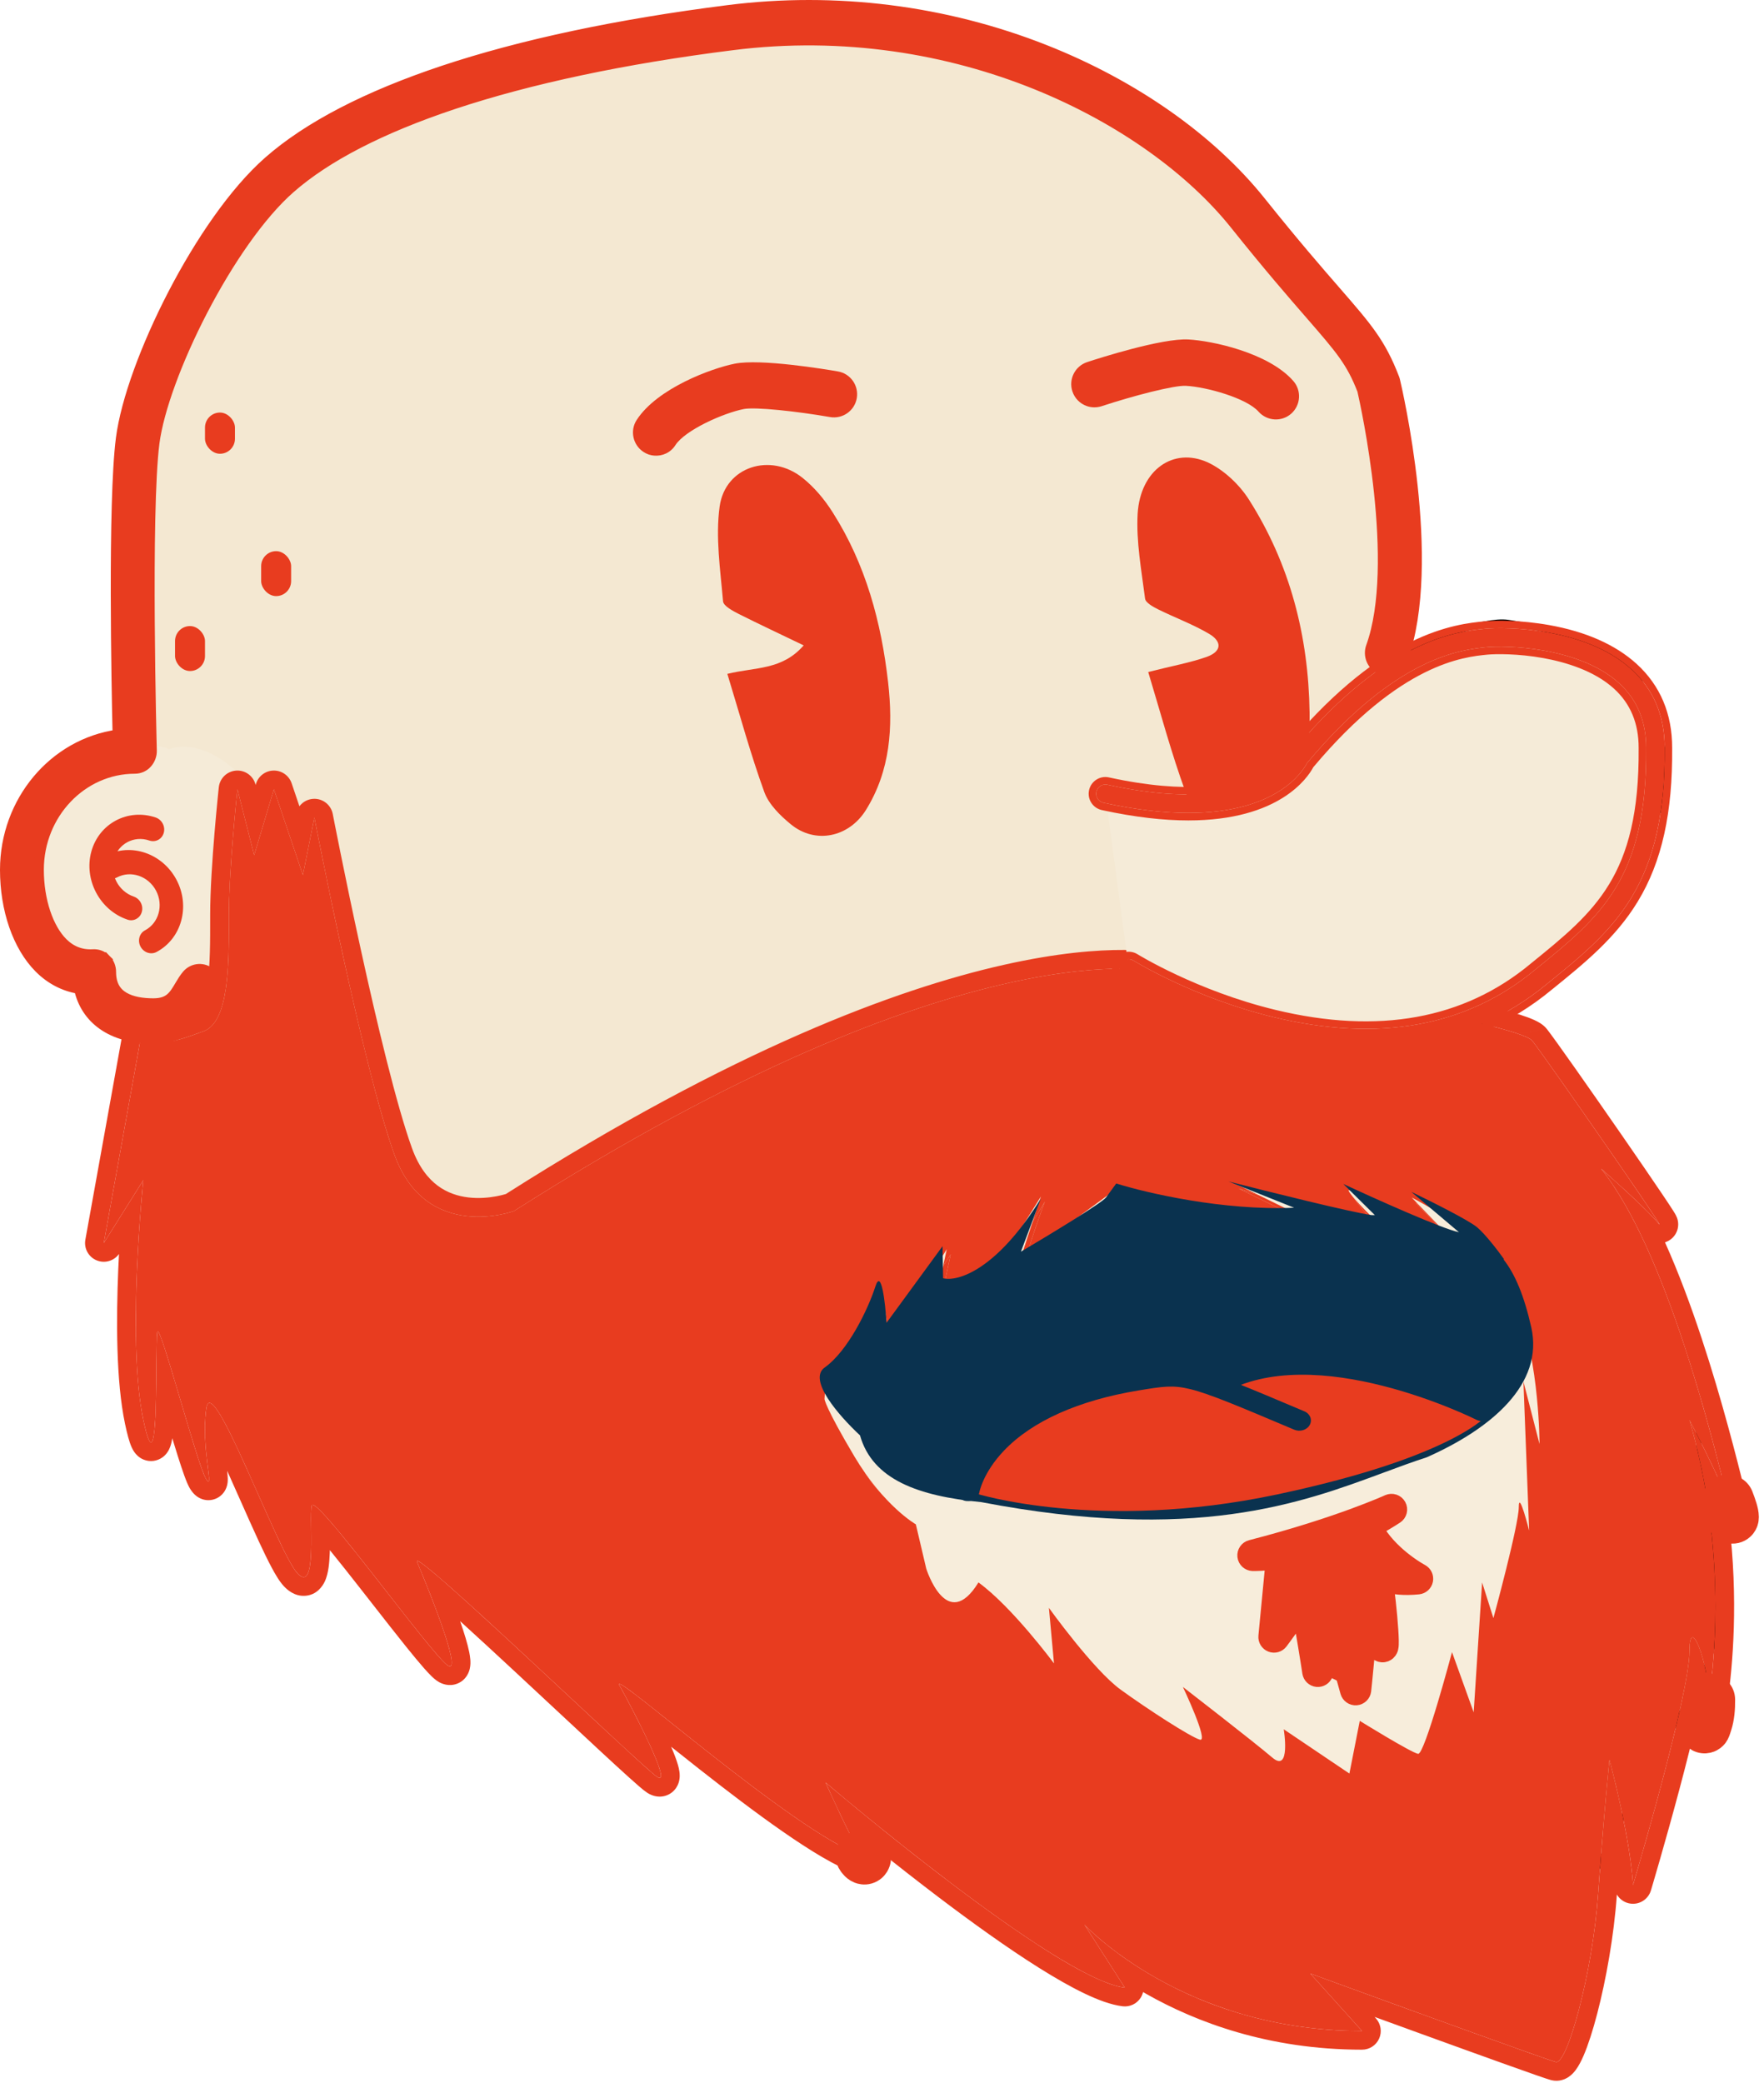 <svg width="338" height="399" viewBox="0 0 338 399" fill="none" xmlns="http://www.w3.org/2000/svg">
<path d="M33.695 216.916C31.611 225.253 54.535 258.887 66.258 274.662C78.125 285.227 104.292 308.18 114.017 315.474C126.174 324.592 141.804 332.841 166.552 341.09C191.3 349.34 207.365 361.497 221.258 364.97C235.152 368.443 269.452 378.429 277.267 378.429C285.082 378.429 295.068 385.376 301.146 369.312C307.225 353.247 317.645 335.88 325.46 322.421C333.275 308.961 325.46 286.819 325.46 274.662C325.46 262.505 301.146 216.916 301.146 213.009C301.146 209.101 279.872 196.51 282.911 192.603C285.95 188.695 293.765 187.827 301.146 180.446C308.527 173.065 313.303 162.21 317.645 155.698C321.987 149.185 316.343 133.989 313.303 128.779C310.264 123.569 295.068 120.095 288.99 119.227C284.127 118.532 273.938 122.7 269.452 124.871V108.807C268.149 98.531 264.936 75.81 262.505 67.126C259.466 56.272 244.27 45.417 229.508 31.958C214.746 18.499 191.734 11.118 174.367 7.21C157 3.302 149.185 4.171 130.082 7.21C110.978 10.249 76.678 19.801 58.008 31.958C39.339 44.115 33.695 68.429 26.748 77.981C19.801 87.532 26.748 130.081 26.748 138.331C26.748 146.58 18.933 145.712 10.684 152.659C2.434 159.605 4.171 172.631 5.908 180.446C7.644 188.261 24.143 192.603 26.748 196.51C29.353 200.418 36.3 206.496 33.695 216.916Z" fill="#F4E8D2" stroke="black"/>
<path d="M32.361 143.513C32.361 143.513 30.64 142.129 24.535 143.513C18.449 144.897 11.671 149.919 9.328 155.011C6.986 160.104 4.91 163.05 6.046 171.833C7.164 180.617 10.89 185.638 13.569 186.792C16.249 187.927 19.993 188.424 19.993 188.424C19.993 188.424 19.975 192.576 21.75 194.404C23.524 196.232 29.326 199.94 33.248 198.183C37.169 196.427 44.267 188.531 48.171 180.333C52.075 172.135 52.057 158.649 50.265 154.373C48.153 149.298 39.725 140.94 32.361 143.513Z" fill="#F5EBD8"/>
<path d="M26.101 176.021C25.599 176.286 24.992 176.351 24.396 176.134C19.11 174.333 16.021 168.481 17.506 163.084C18.999 157.703 24.523 154.787 29.824 156.581C31.023 156.989 31.716 158.303 31.377 159.523C31.038 160.744 29.799 161.398 28.6 160.99C25.688 159.997 22.66 161.596 21.837 164.56C21.014 167.524 22.708 170.733 25.619 171.726C26.819 172.134 27.512 173.448 27.173 174.668C27 175.291 26.603 175.756 26.101 176.021Z" fill="#E83C1F"/>
<path d="M29.983 182.347C28.9 182.919 27.53 182.452 26.924 181.305C26.319 180.157 26.706 178.763 27.789 178.191C30.425 176.799 31.372 173.387 29.898 170.594C28.423 167.8 25.071 166.658 22.435 168.05C21.352 168.621 19.982 168.154 19.376 167.007C18.771 165.86 19.158 164.465 20.241 163.893C25.042 161.358 31.135 163.435 33.821 168.522C36.507 173.61 34.785 179.812 29.983 182.347Z" fill="#E83C1F"/>
<path d="M153.992 123.616C149.838 128.389 144.775 127.75 139.367 129.071C141.746 136.827 143.78 144.37 146.463 151.743C147.328 154.086 149.492 156.217 151.525 157.879C156.242 161.757 162.646 160.351 165.891 155.194C170.651 147.566 171.127 139.171 170.175 130.733C168.877 119.227 165.891 108.104 159.574 98.175C158.016 95.703 156.069 93.359 153.775 91.527C147.631 86.626 138.977 89.353 137.895 96.982C137.073 102.905 138.025 109.127 138.544 115.178C138.631 116.073 140.405 117.011 141.573 117.608C145.554 119.61 149.578 121.486 153.992 123.616Z" fill="#E83C1F"/>
<path d="M220.009 128.716C222.377 136.529 224.445 144.3 227.201 151.809C228.105 154.283 230.474 156.54 232.67 158.19C237.407 161.749 243.178 160.1 246.322 155.108C249.94 149.378 251.016 143.041 250.93 136.443C250.715 121.814 247.183 108.054 239.302 95.683C237.45 92.775 234.479 89.996 231.421 88.564C224.789 85.569 218.501 90.04 217.985 98.374C217.683 103.757 218.717 109.226 219.406 114.652C219.492 115.433 220.913 116.215 221.861 116.692C225.091 118.298 228.536 119.557 231.637 121.38C234.221 122.899 234.091 124.766 231.249 125.808C228.062 126.936 224.617 127.544 220.009 128.716Z" fill="#E83C1F"/>
<path d="M125.347 87.269C124.639 87.217 123.939 86.987 123.303 86.566C121.254 85.222 120.659 82.475 122.002 80.427C125.957 74.348 136.339 70.553 140.752 69.666C145.704 68.663 158.111 70.723 160.56 71.144C162.973 71.564 164.585 73.862 164.166 76.276C163.746 78.689 161.447 80.301 159.034 79.882C152.798 78.797 144.704 77.906 142.498 78.349C138.515 79.151 131.287 82.388 129.425 85.246C128.519 86.695 126.922 87.399 125.347 87.269Z" fill="#E83C1F"/>
<path d="M208.236 77.774C206.978 77.34 205.926 76.329 205.478 74.957C204.72 72.629 205.979 70.132 208.308 69.356C210.655 68.582 222.637 64.759 227.687 65.022C232.188 65.259 243.022 67.526 247.803 72.964C249.419 74.801 249.247 77.6 247.409 79.234C245.572 80.85 242.773 80.678 241.139 78.84C238.883 76.279 231.26 74.114 227.22 73.9C224.97 73.773 217.089 75.824 211.077 77.805C210.103 78.113 209.127 78.084 208.236 77.774Z" fill="#E83C1F"/>
<path d="M324.323 329.869C324.323 329.869 324.324 329.867 324.326 329.862C324.324 329.867 324.323 329.87 324.323 329.869ZM329.107 331.337C329.166 331.163 329.242 330.929 329.331 330.651L329.332 330.65C329.841 329.076 329.986 327.262 329.967 325.525C329.953 324.218 328.934 323.142 327.629 323.058C326.325 322.973 325.175 323.907 324.992 325.201C324.712 327.179 324.452 328.628 324.295 329.503C324.267 329.658 324.243 329.794 324.222 329.913C324.191 330.088 324.155 330.298 324.135 330.461C324.13 330.506 324.122 330.582 324.117 330.671C324.117 330.672 324.117 330.673 324.117 330.675C324.114 330.72 324.098 330.979 324.155 331.287C324.156 331.29 324.156 331.293 324.157 331.296C324.176 331.402 324.283 332.001 324.784 332.541C325.109 332.891 325.624 333.238 326.314 333.322C326.966 333.402 327.485 333.211 327.787 333.051C328.296 332.782 328.572 332.407 328.631 332.327C328.633 332.325 328.634 332.323 328.635 332.321C328.734 332.187 328.8 332.071 328.83 332.014C328.966 331.764 329.07 331.449 329.101 331.355C329.103 331.348 329.105 331.342 329.107 331.337Z" fill="#E83C1F" stroke="#E83C1F" stroke-width="5" stroke-linejoin="round"/>
<path d="M168.245 355.665C168.245 354.537 167.49 353.549 166.403 353.253C166.287 353.221 166.143 353.174 165.915 353.098C164.882 352.754 163.745 353.117 163.104 353.997C162.462 354.877 162.464 356.07 163.108 356.948C163.235 357.121 163.393 357.324 163.572 357.512L163.573 357.513C163.688 357.635 164.069 358.037 164.661 358.271C165.001 358.406 165.609 358.562 166.327 358.361C167.093 358.146 167.579 357.64 167.841 357.207C168.246 356.539 168.245 355.855 168.245 355.675C168.245 355.671 168.245 355.668 168.245 355.665ZM165.124 355.469L165.059 355.665H164.858H163.245C163.245 355.635 163.246 355.534 163.271 355.39C163.292 355.267 163.355 354.961 163.565 354.615C163.8 354.228 164.251 353.75 164.976 353.547C165.276 353.463 165.553 353.445 165.793 353.462C165.998 353.476 166.176 353.515 166.319 353.559C166.388 353.579 166.449 353.601 166.501 353.622C166.787 353.735 166.973 353.875 167.047 353.934C167.078 353.959 167.105 353.981 167.126 354.001L165.967 354.851L165.124 355.469Z" fill="#E83C1F" stroke="#E83C1F" stroke-width="5" stroke-linejoin="round"/>
<path d="M333.436 286.57C332.958 285.337 331.603 284.69 330.344 285.092C329.085 285.494 328.356 286.807 328.681 288.088L328.695 288.14C328.985 289.286 329.217 290.201 329.377 290.767L329.378 290.77C329.439 290.985 329.547 291.37 329.685 291.667C329.686 291.669 329.687 291.671 329.688 291.673C329.718 291.738 329.848 292.019 330.095 292.302C330.202 292.425 330.571 292.835 331.219 293.044C332.114 293.333 333.051 293.091 333.691 292.5C334.157 292.07 334.326 291.586 334.375 291.439C334.442 291.234 334.47 291.063 334.482 290.974C334.508 290.79 334.51 290.635 334.51 290.561C334.51 289.889 334.32 289.166 334.158 288.626C333.974 288.011 333.722 287.308 333.436 286.57Z" fill="#E83C1F" stroke="#E83C1F" stroke-width="5" stroke-linejoin="round"/>
<path d="M317.761 234.311C320.458 237.558 296.308 202.761 293.593 199.337C290.896 195.912 233.369 186.17 222.545 186.17C222.545 186.17 185.406 176.606 98.476 231.968C98.476 231.968 81.708 238.108 75.568 221.144C69.429 204.181 60.237 156.59 60.237 156.59L58.037 167.592L52.483 151.178L48.703 163.795L45.492 151.178C45.492 151.178 43.859 166.332 43.859 175.169C43.859 184.005 44.036 195.717 38.997 197.527C33.94 199.337 29.078 201.479 27.463 196.067L19.886 238.09L27.463 226.042C27.463 226.042 24.216 256.598 27.463 271.964C30.71 287.331 29.628 256.669 30.16 255.054C30.693 253.439 37.915 281.014 39.529 283.356C41.144 285.698 38.447 277.288 39.529 269.764C40.612 262.258 53.228 297.41 57.025 301.384C60.823 305.359 59.19 291.11 59.722 288.396C60.255 285.698 82.985 317.425 85.878 319.058C88.77 320.673 81.548 303.017 79.933 299.22C78.319 295.422 122.662 338.168 125.909 340.333C129.156 342.498 120.852 326.635 118.705 322.837C116.575 319.111 151.993 350.82 165.142 355.451C163.332 352.914 158.186 341.416 158.186 341.416C158.186 341.416 202.369 379.105 215.536 380.719L207.781 368.635C207.781 368.635 226.537 389.006 260.979 389.006L251.06 378.005C251.06 378.005 295.953 394.418 298.118 394.95C300.283 395.483 305.145 378.005 306.227 362.673C307.31 347.342 308.392 337.068 308.392 337.068C308.392 337.068 312.367 351.849 312.899 361.059C312.899 361.059 323.723 324.807 323.723 316.165C323.723 309.085 327.343 318.295 327.467 325.534C328.78 316.183 330.519 295.511 323.723 271.982C323.723 271.982 328.958 281.99 331.105 287.473C328.337 276.418 319.376 239.563 306.777 223.841C306.76 223.841 315.064 231.063 317.761 234.311ZM269.07 280.109C259.701 285.521 237.876 293.807 200.737 294.89C163.598 295.972 163.485 274.974 163.485 274.974L158.896 266.215C158.896 266.215 165.39 264.6 166.845 261.282C168.3 257.964 167.91 247.104 168.815 248.364C169.72 249.624 170.43 257.201 170.43 257.201C174.759 251.789 182.159 240.255 182.159 240.255L180.544 247.832C180.544 247.832 185.956 247.832 189.026 246.022C192.095 244.212 200.205 230.158 200.205 230.158C200.205 230.158 194.97 244.035 196.957 242.42C198.945 240.805 214.631 228.721 214.631 228.721L225.082 230.886C232.659 233.778 249.073 233.406 249.073 233.406L237.344 227.639C237.344 227.639 268.183 237.735 264.936 235.393C261.689 233.051 259.169 229.076 259.169 229.076C263.676 232.678 280.267 239.723 280.267 239.723L271.253 230.354L283.514 238.835C286.762 243.343 287.667 256.154 287.667 256.154C287.116 264.423 278.457 274.697 269.07 280.109Z" fill="#E83C1F"/>
<path fill-rule="evenodd" clip-rule="evenodd" d="M222.545 186.17C233.369 186.17 290.896 195.912 293.593 199.337C295.03 201.15 302.476 211.756 308.765 220.855C308.973 221.156 309.179 221.455 309.384 221.752C309.597 222.061 309.808 222.367 310.017 222.67C312.051 225.62 313.902 228.325 315.306 230.404C315.567 230.791 315.813 231.156 316.042 231.497C316.94 232.837 317.572 233.804 317.835 234.25C318.032 234.583 318.021 234.624 317.761 234.311C317.485 233.979 317.151 233.606 316.774 233.203C316.393 232.797 315.967 232.361 315.513 231.907C313.423 229.819 310.716 227.355 308.873 225.705C308.086 225 307.456 224.444 307.1 224.129C306.89 223.944 306.775 223.842 306.777 223.842C307.363 224.573 307.941 225.349 308.511 226.167C309.798 228.014 311.043 230.07 312.245 232.28C312.774 233.254 313.294 234.258 313.806 235.287C318.991 245.717 323.266 258.753 326.367 269.557C326.454 269.861 326.541 270.163 326.626 270.464C326.686 270.674 326.745 270.884 326.804 271.092C328.151 275.859 329.256 280.126 330.096 283.45C330.383 284.584 330.639 285.609 330.863 286.506C330.948 286.847 331.029 287.17 331.105 287.473C330.939 287.051 330.756 286.602 330.558 286.133C328.183 280.508 323.723 271.982 323.723 271.982C324.931 276.165 325.87 280.258 326.589 284.214C326.767 285.195 326.932 286.169 327.085 287.133C328.668 297.161 328.872 306.192 328.563 313.405C328.348 318.417 327.886 322.552 327.467 325.535C327.439 323.865 327.224 322.091 326.911 320.436C326.656 319.09 326.336 317.822 325.998 316.753C325.933 316.55 325.868 316.354 325.803 316.166C325.51 315.326 325.211 314.646 324.934 314.202C324.264 313.126 323.723 313.429 323.723 316.166C323.723 316.463 323.71 316.794 323.685 317.155C323.621 318.087 323.477 319.221 323.268 320.512C321.949 328.667 318.047 343.072 315.424 352.335C313.963 357.495 312.899 361.059 312.899 361.059C312.745 358.39 312.301 355.253 311.749 352.144C311.505 350.767 311.239 349.395 310.968 348.072C309.738 342.073 308.392 337.068 308.392 337.068C308.392 337.068 307.95 341.261 307.349 348.286C307.009 352.258 306.618 357.136 306.227 362.674C305.145 378.005 300.283 395.483 298.118 394.951C296.501 394.553 271.038 385.292 258.26 380.633C253.933 379.055 251.06 378.005 251.06 378.005L260.979 389.006C259.288 389.006 257.635 388.957 256.02 388.864C237.975 387.82 224.695 381.248 216.689 375.874C210.817 371.933 207.781 368.636 207.781 368.636L215.536 380.72C214.084 380.542 212.255 379.925 210.149 378.968C197.685 373.306 175.535 355.734 164.624 346.78C160.665 343.531 158.186 341.416 158.186 341.416C158.186 341.416 159.923 345.298 161.734 349.048C161.911 349.415 162.089 349.78 162.266 350.141C163.393 352.438 164.486 354.533 165.142 355.452C163.561 354.895 161.658 353.947 159.537 352.716C150.551 347.499 137.652 337.206 128.749 330.102C127.425 329.045 126.19 328.059 125.069 327.171C123.756 326.131 122.6 325.225 121.642 324.497C120.41 323.559 119.507 322.916 119.021 322.659C119.02 322.658 119.02 322.658 119.019 322.658C118.63 322.452 118.51 322.496 118.705 322.837C119.076 323.494 119.632 324.512 120.28 325.735C120.874 326.856 121.546 328.15 122.225 329.496C123.063 331.157 123.912 332.899 124.64 334.495C125.05 335.395 125.422 336.248 125.73 337.015C126.111 337.961 126.397 338.775 126.544 339.381C126.787 340.39 126.644 340.823 125.909 340.333C125.568 340.106 124.772 339.43 123.624 338.407C123.057 337.902 122.403 337.311 121.675 336.648C118.549 333.8 114.057 329.612 109.167 325.053C100.825 317.277 91.325 308.419 85.468 303.288C84.489 302.43 83.612 301.677 82.859 301.05C81.622 300.02 80.721 299.332 80.253 299.084C79.936 298.915 79.819 298.95 79.933 299.22C80.218 299.889 80.676 300.988 81.223 302.336C81.599 303.264 82.017 304.31 82.449 305.415C83.436 307.942 84.495 310.777 85.29 313.213C85.566 314.059 85.81 314.857 86.009 315.577C86.265 316.506 86.444 317.305 86.517 317.912C86.518 317.916 86.518 317.919 86.519 317.922C86.637 318.915 86.468 319.387 85.878 319.058C85.475 318.831 84.687 318.019 83.628 316.799C83.163 316.263 82.646 315.648 82.086 314.969C79.902 312.32 77.068 308.694 74.156 304.968C70.157 299.851 66.009 294.544 63.19 291.315C62.963 291.054 62.744 290.807 62.535 290.575C61.682 289.629 60.986 288.927 60.498 288.549C60.498 288.548 60.497 288.548 60.497 288.547C60.047 288.199 59.775 288.128 59.722 288.396C59.598 289.03 59.592 290.294 59.607 291.808C59.61 292.097 59.614 292.394 59.617 292.698C59.617 292.71 59.618 292.721 59.618 292.732C59.642 294.718 59.67 296.974 59.516 298.772C59.514 298.795 59.511 298.818 59.51 298.841C59.504 298.904 59.498 298.966 59.492 299.028C59.245 301.539 58.605 303.038 57.025 301.385C56.694 301.038 56.296 300.454 55.844 299.682C55.827 299.653 55.811 299.625 55.794 299.596C54.154 296.769 51.828 291.531 49.443 286.161C47.122 280.934 44.745 275.583 42.893 272.21C42.728 271.911 42.568 271.628 42.413 271.361C42.124 270.866 41.85 270.43 41.595 270.062C41.595 270.062 41.595 270.062 41.595 270.061C40.514 268.502 39.76 268.165 39.529 269.764C39.442 270.372 39.379 270.986 39.337 271.599C39.323 271.796 39.312 271.993 39.302 272.189C39.287 272.492 39.277 272.795 39.272 273.096C39.22 275.718 39.483 278.241 39.718 280.174C39.758 280.501 39.797 280.811 39.834 281.101C39.934 281.893 40.016 282.542 40.046 283C40.1 283.817 39.991 284.026 39.529 283.356C39.272 282.983 38.871 281.966 38.378 280.529C37.643 278.386 36.701 275.306 35.719 272.023C35.345 270.773 34.965 269.493 34.588 268.223C34.227 267.008 33.87 265.804 33.523 264.644C32.8 262.227 32.125 260.007 31.57 258.306C31.033 256.66 30.609 255.501 30.363 255.121C30.266 254.97 30.197 254.942 30.16 255.054C30.06 255.359 30.017 256.697 29.991 258.566C29.979 259.491 29.971 260.545 29.962 261.668C29.957 262.243 29.953 262.836 29.947 263.439C29.942 264.003 29.936 264.575 29.929 265.149C29.902 267.359 29.857 269.596 29.764 271.478C29.742 271.926 29.717 272.354 29.689 272.757C29.42 276.593 28.866 278.134 27.672 272.916C27.605 272.621 27.535 272.304 27.463 271.964C26.94 269.489 26.585 266.619 26.359 263.546C25.626 253.615 26.228 241.564 26.791 233.85C27.134 229.136 27.463 226.042 27.463 226.042L19.886 238.09L27.463 196.067C28.072 198.107 29.142 199.074 30.509 199.389C32.555 199.862 35.266 198.878 38.097 197.852C38.396 197.743 38.696 197.634 38.997 197.527C43.872 195.776 43.865 184.759 43.859 176.042C43.859 175.748 43.859 175.457 43.859 175.169C43.859 171.341 44.165 166.328 44.513 161.875C44.967 156.047 45.492 151.179 45.492 151.179L48.703 163.795L52.483 151.179L58.037 167.592L60.237 156.591C60.237 156.591 60.931 160.183 62.065 165.745C65.057 180.429 71.115 208.842 75.568 221.145C81.708 238.108 98.476 231.969 98.476 231.969C185.406 176.606 222.545 186.17 222.545 186.17ZM96.933 228.699C96.88 228.715 96.821 228.732 96.756 228.751C96.378 228.859 95.811 229.004 95.104 229.136C93.672 229.403 91.763 229.594 89.745 229.355C87.743 229.119 85.704 228.47 83.877 227.113C82.071 225.77 80.265 223.582 78.941 219.924C75.967 211.705 72.181 195.807 69.105 181.74C67.577 174.754 66.24 168.294 65.285 163.579C64.808 161.223 64.426 159.303 64.163 157.974C64.032 157.31 63.931 156.792 63.863 156.442C63.829 156.267 63.803 156.133 63.785 156.044L63.759 155.911C63.759 155.91 63.759 155.91 60.237 156.591L63.759 155.911C63.434 154.227 61.963 153.009 60.249 153.003C59.087 152.999 58.034 153.553 57.371 154.432L55.881 150.029C55.38 148.55 53.981 147.564 52.42 147.592C50.858 147.619 49.494 148.653 49.046 150.149L48.984 150.357L48.968 150.294C48.54 148.611 46.968 147.477 45.237 147.6C43.506 147.723 42.111 149.068 41.925 150.794L45.492 151.179C41.925 150.794 41.925 150.794 41.925 150.794L41.906 150.974C41.893 151.09 41.876 151.259 41.853 151.478C41.808 151.915 41.743 152.548 41.666 153.334C41.512 154.906 41.306 157.094 41.1 159.562C40.691 164.464 40.272 170.59 40.272 175.169C40.272 175.435 40.272 175.703 40.272 175.971C40.274 180.256 40.276 184.769 39.764 188.494C39.492 190.472 39.104 191.979 38.629 193.002C38.166 193.999 37.815 194.14 37.786 194.15C37.449 194.271 37.127 194.387 36.816 194.5C35.88 194.84 35.045 195.142 34.223 195.398C33.132 195.737 32.349 195.898 31.79 195.921C31.488 195.933 31.34 195.903 31.286 195.886C31.228 195.822 31.068 195.603 30.901 195.041C30.426 193.45 28.921 192.393 27.263 192.485C25.605 192.578 24.227 193.796 23.933 195.431L16.356 237.454C16.051 239.145 16.988 240.814 18.59 241.435C20.122 242.029 21.851 241.504 22.799 240.185C22.75 241.128 22.703 242.098 22.661 243.089C22.256 252.642 22.226 264.533 23.953 272.706C24.356 274.613 24.758 276.163 25.216 277.184C25.34 277.461 25.523 277.825 25.786 278.187C26 278.484 26.546 279.175 27.521 279.572C28.801 280.092 30.149 279.845 31.13 279.139C31.884 278.596 32.252 277.913 32.399 277.616C32.718 276.966 32.867 276.268 32.948 275.829C32.97 275.711 32.99 275.591 33.01 275.468C33.366 276.642 33.712 277.766 34.038 278.799C34.5 280.26 34.934 281.578 35.312 282.623C35.501 283.144 35.688 283.631 35.867 284.049C36.02 284.406 36.259 284.932 36.576 285.392C36.721 285.603 36.975 285.955 37.323 286.283C37.495 286.445 37.825 286.732 38.303 286.965C38.785 287.2 39.697 287.511 40.81 287.236C41.975 286.947 42.678 286.19 43.032 285.631C43.358 285.115 43.485 284.634 43.54 284.388C43.649 283.891 43.649 283.44 43.645 283.223C43.639 282.824 43.59 282.291 43.524 281.717C43.678 282.055 43.833 282.397 43.989 282.744C44.691 284.3 45.417 285.935 46.143 287.569C47.326 290.233 48.509 292.897 49.587 295.221C50.464 297.11 51.306 298.853 52.065 300.27C52.759 301.566 53.575 302.966 54.431 303.863C55.032 304.492 56.394 305.752 58.372 305.663C60.717 305.556 61.833 303.756 62.214 302.953C62.642 302.052 62.843 301.049 62.958 300.248C63.082 299.388 63.147 298.453 63.183 297.539C63.191 297.332 63.198 297.122 63.203 296.911C64.976 299.083 67.003 301.651 69.091 304.316C69.829 305.258 70.574 306.211 71.316 307.16C73.628 310.118 75.909 313.037 77.851 315.449C79.134 317.042 80.302 318.455 81.256 319.536C81.731 320.074 82.185 320.565 82.593 320.968C82.92 321.291 83.476 321.822 84.114 322.182L84.129 322.19C84.596 322.451 85.98 323.126 87.619 322.481C89.375 321.79 89.881 320.22 90.017 319.619C90.173 318.934 90.15 318.289 90.118 317.872C90.081 317.406 90.005 316.928 89.915 316.474C89.592 314.849 88.919 312.691 88.167 310.516C91.334 313.39 94.956 316.733 98.657 320.17C101.345 322.665 104.085 325.22 106.714 327.671C109.576 330.339 112.305 332.883 114.69 335.093C116.986 337.222 118.994 339.069 120.535 340.456C121.954 341.734 123.24 342.866 123.919 343.318C124.234 343.528 125.126 344.104 126.331 344.122C127.06 344.134 127.935 343.938 128.719 343.336C129.467 342.76 129.838 342.039 130.016 341.513C130.33 340.589 130.237 339.736 130.191 339.383C130.13 338.918 130.018 338.46 129.904 338.06C129.623 337.079 129.152 335.862 128.597 334.57C130.272 335.904 132.07 337.332 133.977 338.831C139.109 342.864 144.769 347.197 149.994 350.825C155.117 354.382 160.154 357.498 163.95 358.835C165.426 359.355 167.068 358.858 168.009 357.608C168.658 356.744 168.87 355.659 168.639 354.65C171.995 357.335 175.795 360.317 179.756 363.321C186.137 368.16 192.99 373.094 199.114 376.936C202.174 378.856 205.105 380.536 207.739 381.801C210.304 383.033 212.861 384.006 215.099 384.28C216.479 384.45 217.833 383.806 218.573 382.629C218.784 382.293 218.934 381.931 219.024 381.557C219.246 381.686 219.47 381.814 219.697 381.943C229.122 387.279 243.025 392.594 260.979 392.594C262.396 392.594 263.681 391.759 264.257 390.464C264.833 389.169 264.592 387.657 263.643 386.604L263.386 386.318C266.271 387.369 269.402 388.507 272.554 389.65C278.302 391.736 284.123 393.84 288.644 395.456C290.904 396.264 292.846 396.953 294.294 397.457C295.626 397.921 296.78 398.316 297.261 398.434C298.695 398.787 299.872 398.274 300.535 397.835C301.173 397.413 301.624 396.884 301.915 396.496C302.51 395.701 303.014 394.698 303.441 393.708C304.32 391.666 305.218 388.855 306.05 385.666C307.72 379.257 309.247 370.836 309.806 362.926C309.807 362.911 309.808 362.896 309.809 362.881C310.364 363.822 311.337 364.488 312.483 364.622C314.213 364.824 315.838 363.754 316.336 362.085L312.899 361.059C316.336 362.085 316.336 362.086 316.336 362.085L316.337 362.083L316.339 362.078L316.345 362.057L316.46 361.669C316.54 361.398 316.657 361.002 316.806 360.495C317.104 359.481 317.529 358.024 318.038 356.25C319.057 352.702 320.417 347.878 321.777 342.777C323.056 337.983 324.343 332.919 325.35 328.431C325.887 328.824 326.538 329.072 327.248 329.115C329.117 329.23 330.759 327.888 331.02 326.033C331.979 319.202 333.16 306.511 331.258 291.058C331.57 291.044 331.885 290.99 332.197 290.89C333.999 290.314 335.044 288.437 334.585 286.602C334.508 286.297 334.427 285.971 334.341 285.627C332.873 279.748 330.009 268.283 326.033 256.279C324.016 250.191 321.674 243.839 319.03 237.952C319.271 237.877 319.522 237.771 319.775 237.623C320.923 236.954 321.342 235.901 321.476 235.281C321.602 234.703 321.553 234.235 321.526 234.036C321.47 233.616 321.35 233.302 321.317 233.216C321.18 232.855 320.986 232.531 320.95 232.47C320.861 232.318 320.755 232.146 320.644 231.97C320.203 231.269 319.441 230.12 318.479 228.693C316.539 225.815 313.679 221.648 310.656 217.283C304.662 208.629 297.857 198.942 296.405 197.109M31.259 195.875C31.26 195.875 31.265 195.876 31.273 195.881C31.263 195.878 31.259 195.875 31.259 195.875ZM31.296 195.896C31.304 195.903 31.308 195.906 31.308 195.907C31.308 195.907 31.303 195.904 31.296 195.896ZM96.933 228.699C140.464 201.024 171.741 189.435 192.322 184.809C202.646 182.488 210.277 181.92 215.407 181.954C217.971 181.97 219.908 182.137 221.24 182.31C221.905 182.396 222.42 182.483 222.786 182.554C222.844 182.565 222.899 182.576 222.951 182.587C226.053 182.64 231.714 183.274 238.327 184.193C245.336 185.167 253.671 186.499 261.746 187.938C269.813 189.375 277.666 190.927 283.696 192.342C286.702 193.048 289.319 193.735 291.306 194.372C292.292 194.688 293.2 195.017 293.951 195.357C294.327 195.528 294.724 195.728 295.098 195.964C295.428 196.173 295.955 196.54 296.404 197.108M31.763 274.247C31.762 274.247 31.762 274.246 31.762 274.245C31.767 274.256 31.767 274.258 31.763 274.247ZM36.471 283.334C36.472 283.356 36.471 283.35 36.471 283.321C36.471 283.325 36.471 283.33 36.471 283.334ZM59.718 298.999C59.718 299.001 59.695 298.983 59.647 298.935C59.694 298.971 59.718 298.996 59.718 298.999ZM82.967 318.478C82.967 318.478 82.966 318.469 82.966 318.451C82.968 318.469 82.968 318.478 82.967 318.478ZM267.276 277.003L267.279 277.001C271.569 274.527 275.74 270.906 278.876 266.968C281.985 263.064 283.788 259.216 284.068 256.153C284.068 256.151 284.068 256.148 284.068 256.145C284.062 256.077 284.055 255.997 284.047 255.904C284.018 255.566 283.972 255.072 283.907 254.462C283.777 253.24 283.571 251.572 283.27 249.779C282.968 247.976 282.578 246.105 282.092 244.458C281.938 243.937 281.782 243.465 281.627 243.043C280.765 243.395 279.773 243.41 278.865 243.025L279.864 240.673C278.865 243.025 278.865 243.025 278.865 243.025L278.864 243.024L278.861 243.023L278.851 243.019L278.668 242.941C278.542 242.887 278.358 242.808 278.124 242.707C277.654 242.504 276.98 242.211 276.157 241.848C274.514 241.124 272.272 240.119 269.884 238.998C269.223 238.688 268.55 238.368 267.872 238.042C267.872 238.042 267.871 238.043 267.87 238.044C267.251 238.757 266.531 239.036 266.193 239.143C265.814 239.264 265.487 239.303 265.293 239.318C264.903 239.35 264.552 239.324 264.335 239.303C263.493 239.221 262.304 238.949 261.113 238.647C258.661 238.026 255.175 237.004 251.629 235.923C250.991 236.57 250.113 236.971 249.154 236.992L249.112 235.149C249.154 236.992 249.154 236.992 249.153 236.992L249.152 236.992L249.137 236.993L249.096 236.994C249.061 236.994 249.011 236.995 248.946 236.996C248.816 236.998 248.628 237.001 248.388 237.003C247.907 237.008 247.217 237.012 246.367 237.006C244.67 236.996 242.324 236.951 239.728 236.813C234.806 236.551 228.457 235.935 224.087 234.344L215.516 232.568C215.177 232.83 214.781 233.135 214.34 233.475C212.839 234.633 210.817 236.193 208.733 237.804C204.536 241.047 200.169 244.433 199.22 245.204C199.012 245.373 198.676 245.619 198.226 245.815C197.787 246.007 196.996 246.255 196.022 246.077C195.412 245.966 194.922 245.742 194.53 245.463C194.024 246.11 193.516 246.722 193.021 247.256C192.448 247.876 191.697 248.611 190.848 249.112C188.662 250.401 185.94 250.923 184.097 251.163C183.114 251.291 182.245 251.355 181.62 251.387C181.306 251.403 181.049 251.411 180.865 251.415C180.773 251.417 180.699 251.418 180.645 251.419L180.579 251.419L180.557 251.419L180.55 251.419H180.545C180.545 251.419 180.544 251.42 180.544 249.222L180.544 251.419C180.086 251.419 179.638 251.332 179.223 251.167C177.204 254.118 174.994 257.238 173.231 259.442C172.608 260.22 171.706 260.688 170.751 260.774C170.591 261.463 170.39 262.132 170.131 262.723C169.429 264.324 168.233 265.494 167.159 266.309C166.119 267.1 164.983 267.716 163.976 268.182L166.662 273.309C166.923 273.806 167.063 274.356 167.072 274.916C167.072 274.925 167.073 274.946 167.075 274.979C167.08 275.057 167.092 275.202 167.119 275.404C167.172 275.808 167.284 276.431 167.516 277.198C167.979 278.728 168.917 280.821 170.833 282.919C174.58 287.022 182.731 291.826 200.632 291.304C237.312 290.235 258.527 282.056 267.276 277.003ZM163.485 274.974L158.896 266.215C158.896 266.215 160.51 265.814 162.309 265C164.119 264.182 166.116 262.946 166.845 261.282C167.081 260.744 167.269 260.007 167.421 259.155C167.516 258.628 167.596 258.056 167.667 257.46C167.755 256.72 167.826 255.944 167.888 255.168C167.904 254.97 167.919 254.771 167.934 254.574C167.984 253.903 168.028 253.241 168.069 252.612C168.087 252.341 168.104 252.077 168.122 251.82C168.22 250.368 168.315 249.178 168.466 248.615C168.557 248.273 168.669 248.162 168.815 248.364C169.153 248.835 169.463 250.185 169.72 251.692C169.743 251.831 169.766 251.97 169.789 252.11C170.18 254.54 170.43 257.201 170.43 257.201C170.747 256.805 171.08 256.376 171.426 255.921C172.098 255.037 172.817 254.055 173.552 253.026C174.688 251.436 175.863 249.733 176.967 248.107C177.174 247.802 177.379 247.499 177.58 247.2C180.132 243.414 182.159 240.255 182.159 240.255L180.544 247.832C180.544 247.832 180.906 247.832 181.497 247.801C182.186 247.764 183.184 247.685 184.28 247.513C185.875 247.263 187.677 246.818 189.026 246.022C189.978 245.461 191.415 243.722 192.944 241.589C196.346 236.846 200.205 230.159 200.205 230.159C200.205 230.159 198.796 233.894 197.717 237.263C197.526 237.86 197.345 238.447 197.184 238.999C196.833 240.203 196.578 241.243 196.52 241.881C196.484 242.272 196.522 242.511 196.657 242.546C196.729 242.565 196.828 242.525 196.957 242.42C197.349 242.102 198.274 241.376 199.506 240.417C199.909 240.102 200.345 239.763 200.806 239.405C206.081 235.308 214.631 228.721 214.631 228.721L225.082 230.886C229.058 232.404 235.468 233.023 240.662 233.268C241.64 233.314 242.576 233.347 243.444 233.37C246.747 233.459 249.073 233.406 249.073 233.406L237.344 227.639C237.344 227.639 240.181 228.568 244.044 229.797C245.58 230.286 247.279 230.822 249.026 231.366C249.328 231.46 249.632 231.555 249.936 231.649C250.798 231.916 251.667 232.184 252.53 232.447C254.645 233.093 256.721 233.712 258.56 234.235C259.69 234.558 260.731 234.844 261.636 235.078C261.897 235.146 262.147 235.209 262.385 235.267C263.419 235.522 264.218 235.688 264.691 235.733C265.216 235.783 265.34 235.685 264.936 235.393C264.066 234.766 263.248 234.021 262.518 233.267C261.788 232.515 261.145 231.753 260.622 231.089C259.713 229.935 259.169 229.076 259.169 229.076C260.176 229.881 261.787 230.858 263.681 231.89C263.887 232.002 264.096 232.115 264.309 232.228C264.989 232.591 265.699 232.96 266.426 233.328C267.117 233.678 267.823 234.029 268.532 234.375C269.531 234.862 270.536 235.341 271.515 235.801C272.889 236.445 274.213 237.05 275.397 237.583C278.234 238.859 280.267 239.723 280.267 239.723L271.253 230.354L283.514 238.836C283.623 238.986 283.728 239.145 283.831 239.313C286.821 244.182 287.667 256.154 287.667 256.154C287.116 264.423 278.457 274.697 269.07 280.109C259.701 285.521 237.876 293.808 200.737 294.89C163.598 295.972 163.485 274.974 163.485 274.974ZM200.092 242.208C200.092 242.205 200.093 242.201 200.093 242.197C200.092 242.231 200.09 242.237 200.092 242.208Z" fill="#E83C1F"/>
<path d="M281.467 236.381C285.619 241.456 286.702 240.161 290.836 250.63C294.988 261.081 294.988 276.59 294.988 276.59L291.901 264.612L293.001 293.181C293.001 293.181 291.014 285.249 291.014 288.674C291.014 292.098 286.152 309.931 286.152 309.931L283.987 303.1L282.372 327.977L278.22 316.444C278.22 316.444 272.985 336.104 271.726 335.927C270.466 335.749 260.547 329.61 260.547 329.61L258.559 339.706L245.979 331.225C245.979 331.225 247.38 339.706 243.778 336.637C240.176 333.567 226.655 323.115 226.655 323.115C226.655 323.115 231.712 333.762 229.902 333.212C228.092 332.68 219.983 327.445 214.748 323.648C209.514 319.868 200.981 307.971 200.981 307.971L201.955 318.608C201.955 318.608 193.959 307.802 187.482 303.1C181.407 312.97 177.483 300.472 177.483 300.472L175.484 291.972C175.484 291.972 169.411 288.52 163.715 278.974C158.037 269.409 157.985 267.976 157.985 267.976L158.144 265.233C158.144 265.233 164.461 263.246 168.063 247.383C168.063 247.383 169.873 253.7 169.678 256.219C169.5 258.739 181.407 239.273 181.407 239.273L179.792 246.85C179.792 246.85 187.351 248.571 193.402 238.883C199.453 229.177 199.453 229.177 199.453 229.177L195.478 241.261L213.879 227.74C213.879 227.74 231.375 231.714 248.321 232.424L236.592 226.657C236.592 226.657 254.62 232.797 264.184 234.411C264.184 234.411 258.95 229.354 258.417 228.094C257.885 226.835 270.679 235.671 279.515 238.741L270.501 229.372C270.466 229.337 279.853 234.394 281.467 236.381Z" fill="#F7EDDB"/>
<path d="M259.744 323.636C261.236 323.797 261.236 323.797 261.236 323.797L261.236 323.797L261.236 323.795L261.237 323.788L261.24 323.762L261.25 323.66C261.26 323.571 261.274 323.44 261.291 323.273C261.327 322.937 261.377 322.453 261.437 321.86C261.557 320.674 261.717 319.049 261.876 317.293C262.017 315.725 262.159 314.031 262.271 312.446C262.661 313.564 263.01 314.62 263.246 315.332C263.276 315.421 263.304 315.505 263.33 315.583C263.366 315.691 263.412 315.817 263.47 315.941L263.471 315.943C263.508 316.021 263.635 316.289 263.895 316.517C264.04 316.644 264.342 316.862 264.79 316.898C265.29 316.939 265.688 316.732 265.935 316.512C266.292 316.191 266.397 315.79 266.418 315.713C266.418 315.71 266.419 315.707 266.42 315.705C266.487 315.454 266.505 315.179 266.513 314.995C266.523 314.777 266.524 314.522 266.52 314.246C266.502 313.153 266.388 311.464 266.226 309.654C266.063 307.834 265.847 305.853 265.619 304.162C265.587 303.93 265.555 303.701 265.523 303.476C267.003 303.909 269.037 304.16 271.765 303.885C272.424 303.819 272.961 303.329 273.087 302.679C273.214 302.03 272.9 301.374 272.314 301.066L272.314 301.066L272.314 301.066L272.304 301.061C272.294 301.055 272.278 301.046 272.255 301.034C272.21 301.009 272.139 300.97 272.046 300.916C271.861 300.81 271.587 300.647 271.246 300.431C270.564 299.998 269.622 299.354 268.596 298.517C266.822 297.07 264.867 295.105 263.528 292.719C264.811 292.017 266.118 291.242 267.44 290.386C268.101 289.958 268.319 289.094 267.94 288.404C267.561 287.715 266.715 287.435 266 287.763C266 287.763 266 287.763 266 287.763L265.999 287.763L265.996 287.765L265.978 287.773L265.9 287.808C265.829 287.84 265.721 287.888 265.577 287.951C265.289 288.076 264.855 288.263 264.28 288.5C263.13 288.976 261.415 289.658 259.174 290.477C254.691 292.113 248.103 294.295 239.71 296.46C238.987 296.647 238.511 297.337 238.594 298.079C238.677 298.821 239.293 299.389 240.04 299.412L240.085 297.913C240.04 299.412 240.04 299.412 240.04 299.412L240.041 299.412L240.042 299.412L240.045 299.412L240.053 299.412L240.079 299.413C240.101 299.413 240.13 299.414 240.167 299.414C240.242 299.415 240.348 299.415 240.485 299.414C240.758 299.411 241.153 299.4 241.657 299.372C242.276 299.338 243.06 299.276 243.988 299.167L242.619 313.407C242.555 314.077 242.944 314.708 243.572 314.95C244.2 315.193 244.912 314.987 245.315 314.448L244.112 313.551C245.315 314.448 245.315 314.448 245.315 314.448L245.315 314.447L245.316 314.446L245.319 314.443L245.33 314.427L245.373 314.369C245.411 314.318 245.466 314.244 245.537 314.149C245.678 313.958 245.879 313.685 246.122 313.354C246.608 312.692 247.261 311.793 247.929 310.852C248.335 310.28 248.749 309.688 249.136 309.121C249.336 310.149 249.549 311.33 249.759 312.536C250.09 314.446 250.408 316.399 250.643 317.876C250.761 318.614 250.858 319.233 250.925 319.667C250.959 319.883 250.985 320.054 251.003 320.17L251.023 320.303L251.029 320.337L251.03 320.345L251.03 320.347L251.03 320.348C251.03 320.348 251.03 320.348 252.513 320.122M259.744 323.636C258.298 324.034 258.298 324.034 258.298 324.034L258.298 324.033L258.297 324.031L258.295 324.023L258.286 323.989L258.25 323.858C258.218 323.744 258.172 323.575 258.112 323.362C257.994 322.935 257.825 322.328 257.622 321.605C257.216 320.16 256.675 318.257 256.136 316.424C256.013 316.004 255.89 315.588 255.769 315.184C255.65 315.57 255.528 315.954 255.407 316.328C255.036 317.476 254.665 318.553 254.387 319.341C254.248 319.736 254.132 320.06 254.05 320.285C254.009 320.398 253.977 320.486 253.955 320.546L253.93 320.616L253.923 320.634L253.921 320.639L253.921 320.64L253.921 320.64C253.921 320.641 253.92 320.641 252.513 320.122M259.744 323.636L261.236 323.797C261.158 324.514 260.583 325.074 259.865 325.132C259.147 325.189 258.489 324.728 258.298 324.034L259.744 323.636ZM252.513 320.122L253.92 320.641C253.684 321.283 253.043 321.683 252.362 321.614C251.681 321.545 251.134 321.024 251.03 320.348L252.513 320.122Z" fill="#E83C1F" stroke="#E83C1F" stroke-width="3" stroke-linejoin="round"/>
<path d="M216.272 185.495C216.272 185.495 262.521 214.347 295.333 187.051C307.921 176.868 317.397 169.089 317.184 143.277C317.255 122.133 289.775 121.695 284.711 122.204C279.648 122.713 266.622 123.972 248.943 145.187C248.943 145.187 243.102 158.877 211.789 152.032" fill="#F5EBD8"/>
<path fill-rule="evenodd" clip-rule="evenodd" d="M248.943 145.186C266.576 124.027 279.58 122.719 284.672 122.208L284.711 122.204C289.775 121.694 317.255 122.133 317.184 143.277C317.397 169.089 307.921 176.867 295.333 187.051C262.521 214.347 216.272 185.495 216.272 185.495C215.512 186.712 215.513 186.713 215.514 186.713L215.516 186.715L215.524 186.72L215.553 186.738C215.578 186.753 215.614 186.775 215.661 186.803C215.754 186.86 215.891 186.942 216.07 187.048C216.427 187.259 216.952 187.562 217.628 187.937C218.981 188.686 220.944 189.721 223.401 190.875C228.31 193.182 235.209 195.974 243.159 197.903C259.029 201.754 279.339 202.217 296.243 188.16C302.504 183.095 308.22 178.458 312.285 171.77C316.376 165.037 318.726 156.358 318.619 143.274C318.636 137.649 316.811 133.319 313.93 130.045C311.073 126.798 307.247 124.665 303.358 123.27C295.609 120.489 287.247 120.506 284.568 120.776L284.535 120.779C281.932 121.041 277.221 121.514 270.92 124.645C264.61 127.78 256.783 133.537 247.841 144.268L247.706 144.43L247.627 144.614C247.627 144.615 247.626 144.616 247.625 144.618C247.622 144.624 247.618 144.634 247.611 144.647C247.606 144.658 247.6 144.67 247.592 144.685C247.558 144.753 247.497 144.864 247.407 145.012C247.226 145.308 246.924 145.749 246.464 146.27C245.549 147.309 243.993 148.686 241.49 149.881C236.488 152.27 227.547 154.008 212.095 150.63L211.789 152.032L211.482 153.434C211.652 153.471 211.822 153.508 211.991 153.544L211.789 152.032C243.102 158.877 248.943 145.186 248.943 145.186Z" fill="#E83C1F"/>
<path d="M261.545 200.557C255.661 200.557 249.48 199.779 243.088 198.224C227.332 194.405 215.819 187.291 215.338 186.994C214.504 186.471 214.264 185.381 214.773 184.561C215.296 183.727 216.385 183.486 217.205 183.995C217.319 184.066 228.775 191.138 244.007 194.815C264.175 199.695 281.062 196.625 294.201 185.693L294.216 185.678C306.633 175.623 315.614 168.367 315.416 143.291V143.277C315.431 138.171 313.691 133.999 310.226 130.845C306.096 127.083 300.198 125.4 295.969 124.636C290.934 123.731 286.522 123.802 284.881 123.957C280.143 124.424 267.584 125.668 250.442 146.148C249.608 147.789 244.658 155.709 227.7 155.709C223.174 155.709 217.799 155.143 211.421 153.757C210.473 153.545 209.865 152.611 210.077 151.65C210.289 150.702 211.223 150.094 212.185 150.306C227.601 153.672 236.37 151.862 241.023 149.74C245.803 147.562 247.217 144.72 247.331 144.493L247.43 144.239L247.599 144.055C255.322 134.777 263.115 128.158 270.766 124.339C277.159 121.157 281.953 120.69 284.542 120.435C286.493 120.237 291.203 120.181 296.606 121.143C303.409 122.359 308.797 124.749 312.616 128.214C316.845 132.061 318.981 137.125 318.966 143.263C319.065 155.497 317.043 164.605 312.588 171.931C308.486 178.692 302.645 183.416 296.479 188.408C288.728 194.843 279.62 198.775 269.38 200.062C266.82 200.402 264.204 200.557 261.545 200.557Z" fill="#E83C1F"/>
<path fill-rule="evenodd" clip-rule="evenodd" d="M214.584 188.215L214.576 188.21C213.067 187.263 212.631 185.29 213.554 183.805L213.557 183.799C214.504 182.289 216.477 181.854 217.962 182.776L217.966 182.779C217.966 182.779 218.145 182.89 218.49 183.092C218.833 183.293 219.338 183.583 219.99 183.942C221.294 184.659 223.185 185.65 225.544 186.753C230.267 188.962 236.846 191.61 244.344 193.42C264.151 198.212 280.526 195.177 293.234 184.631L293.254 184.611L293.313 184.563C299.557 179.507 304.699 175.329 308.321 169.372C311.915 163.461 314.079 155.664 313.981 143.302L313.981 143.297V143.273C313.995 138.531 312.396 134.761 309.26 131.906C305.436 128.423 299.87 126.799 295.714 126.048C290.815 125.168 286.536 125.242 285.019 125.386C285.018 125.386 285.017 125.386 285.017 125.386C282.718 125.612 278.596 126.018 272.953 128.832C267.309 131.647 260.068 136.91 251.642 146.951C251.053 148.05 249.426 150.52 245.883 152.757C242.161 155.107 236.41 157.144 227.7 157.144C223.055 157.144 217.578 156.563 211.116 155.159L211.107 155.158C209.398 154.775 208.291 153.085 208.676 151.341L208.677 151.336C209.059 149.628 210.748 148.521 212.492 148.905C227.695 152.224 236.131 150.394 240.427 148.435C244.466 146.595 245.816 144.291 246.019 143.907L246.191 143.465L246.52 143.109C254.314 133.75 262.248 126.987 270.125 123.055L270.127 123.055C276.743 119.761 281.738 119.27 284.394 119.008L284.397 119.008C286.483 118.796 291.326 118.745 296.857 119.73L296.858 119.73C303.842 120.979 309.506 123.455 313.58 127.152L313.582 127.153C318.132 131.293 320.414 136.752 320.401 143.258C320.501 155.646 318.454 165.046 313.814 172.677C309.589 179.64 303.593 184.495 297.498 189.43L297.388 189.518C289.426 196.127 280.065 200.165 269.564 201.485C266.936 201.834 264.258 201.992 261.545 201.992C255.535 201.992 249.241 201.198 242.749 199.618C226.781 195.748 215.119 188.545 214.584 188.215ZM243.088 198.224C249.48 199.779 255.661 200.557 261.545 200.557C264.204 200.557 266.82 200.402 269.38 200.062C279.62 198.775 288.728 194.843 296.479 188.408L296.507 188.385C302.663 183.401 308.493 178.681 312.588 171.931C317.043 164.605 319.065 155.497 318.966 143.263C318.981 137.125 316.845 132.061 312.616 128.214C308.797 124.749 303.409 122.359 296.606 121.143C291.203 120.181 286.493 120.238 284.542 120.436L284.527 120.437C281.935 120.692 277.147 121.163 270.766 124.339C263.115 128.158 255.322 134.777 247.599 144.055L247.43 144.239L247.331 144.493L247.33 144.495C247.212 144.73 245.794 147.566 241.023 149.74C236.37 151.862 227.601 153.672 212.184 150.306C211.223 150.094 210.289 150.702 210.077 151.65C209.865 152.612 210.473 153.545 211.421 153.757C217.799 155.143 223.174 155.709 227.7 155.709C244.657 155.709 249.608 147.789 250.442 146.148C267.584 125.669 280.143 124.424 284.881 123.957C286.522 123.802 290.934 123.731 295.969 124.636C300.198 125.4 306.096 127.083 310.226 130.845C313.691 133.999 315.431 138.171 315.416 143.277V143.291C315.614 168.35 306.646 175.613 294.241 185.658L294.216 185.679L294.201 185.693C281.062 196.626 264.175 199.695 244.007 194.815C228.775 191.138 217.319 184.066 217.205 183.996C216.385 183.486 215.296 183.727 214.773 184.561C214.264 185.382 214.504 186.471 215.338 186.994L215.339 186.994C215.832 187.299 227.341 194.407 243.088 198.224Z" fill="#E83C1F"/>
<path fill-rule="evenodd" clip-rule="evenodd" d="M164.785 274.932C160.658 271.078 154.739 264.256 158.02 261.927C162.463 258.775 166.319 250.806 167.739 246.391C168.874 242.86 169.63 249.575 169.866 253.374L180.6 238.697L180.711 244.839C183.39 245.522 190.886 243.425 199.435 229.578L195.62 239.741C200.732 236.722 211.151 230.418 211.932 229.351L213.884 226.682C219.583 228.481 234.38 231.927 247.97 231.329L235.378 226.292C243.263 228.31 258.855 232.182 262.774 232.736C262.984 232.737 263.215 232.739 263.437 232.742L257.388 226.77C263.44 229.585 276.346 235.378 279.558 236.021L270.417 228.288C273.948 229.979 281.416 233.706 283.041 235.08C284.666 236.455 287.125 239.687 288.151 241.131C288.147 241.184 288.142 241.238 288.137 241.294C290.26 243.992 292.013 248.07 293.401 254.201C295.871 265.106 285.754 273.649 273.353 279.141C270.703 279.991 267.998 280.995 265.145 282.053C249.269 287.945 228.837 295.527 188.003 287.713C175.953 286.56 167.186 283.409 164.785 274.932Z" fill="#0A324F"/>
<path d="M285.193 270.837C261.083 255.009 234.667 266.121 234.667 266.121C194.863 261.203 186.897 286.036 186.897 286.036C186.897 286.036 210.388 293.505 244.656 286.254C278.924 279.002 285.193 270.837 285.193 270.837Z" fill="#E83C1F"/>
<path d="M185.575 287.517C185.433 287.523 185.29 287.514 185.148 287.505C183.931 287.359 183.095 286.369 183.269 285.316C183.294 285.128 184.061 280.649 188.759 275.597C191.46 272.696 194.946 270.164 199.078 268.086C204.179 265.526 210.331 263.65 217.34 262.498C227.482 260.826 227.901 261.01 249.93 270.324C251.039 270.787 251.494 271.95 250.961 272.926C250.428 273.902 249.1 274.307 247.991 273.844C237.222 269.292 231.819 267.002 228.108 266.083C224.704 265.243 222.785 265.566 218.136 266.328C206.673 268.217 197.758 272.201 192.365 277.862C188.333 282.087 187.65 285.83 187.652 285.861C187.507 286.788 186.62 287.468 185.575 287.517Z" fill="#0A324F"/>
<path d="M284.149 272.211C283.741 272.23 283.31 272.141 282.926 271.956C282.616 271.799 251.797 256.423 234.025 267.055C233.01 267.664 231.63 267.432 230.941 266.544C230.253 265.656 230.524 264.442 231.539 263.834C236.269 260.995 242.087 259.509 248.833 259.414C254.107 259.34 259.941 260.098 266.211 261.678C276.77 264.353 284.81 268.407 285.157 268.578C286.218 269.121 286.567 270.306 285.961 271.238C285.567 271.833 284.875 272.177 284.149 272.211Z" fill="#0A324F"/>
<path d="M7.556 185.408L7.557 185.409C9.71 187.56 12.302 188.906 15.172 189.359C15.81 192.256 17.345 194.603 19.663 196.247C22.156 198.015 25.481 198.917 29.415 198.917C32.693 198.917 35.009 197.876 36.683 196.481C38.322 195.115 39.297 193.447 39.962 192.302L40.028 192.195C40.313 191.732 40.527 191.385 40.676 191.2C41.813 189.83 41.727 187.753 40.433 186.516L40.426 186.509C39.09 185.258 37.03 185.363 35.84 186.76L35.839 186.761C35.342 187.346 34.95 187.999 34.586 188.605C34.552 188.661 34.519 188.717 34.485 188.772L34.481 188.779C33.87 189.812 33.372 190.635 32.643 191.235C31.96 191.798 31.002 192.217 29.38 192.217C27.36 192.217 25.288 191.916 23.753 191.015C22.3 190.163 21.241 188.732 21.241 186.168C21.241 185.25 20.892 184.396 20.262 183.756L19.549 184.457L20.262 183.756C19.616 183.099 18.731 182.764 17.838 182.819C15.557 182.952 13.617 182.198 11.987 180.572C9.224 177.798 7.401 172.477 7.401 166.597C7.401 155.86 15.711 147.199 25.831 147.199C26.703 147.199 27.572 146.844 28.183 146.14C28.746 145.491 29.073 144.649 29.048 143.746L29.048 143.735L29.048 143.724L29.047 143.691L29.043 143.575C29.041 143.477 29.037 143.336 29.032 143.157C29.023 142.798 29.01 142.283 28.995 141.629C28.964 140.323 28.923 138.466 28.879 136.209C28.792 131.695 28.696 125.579 28.654 119.062C28.569 105.994 28.705 91.416 29.555 84.833C30.385 78.47 33.935 68.854 38.802 59.483C43.669 50.114 49.766 41.157 55.591 36.051L55.591 36.051C62.495 29.989 73.001 24.552 86.885 19.93C101.517 15.068 119.495 11.244 140.318 8.618L140.193 7.626L140.318 8.618C183.325 3.19 220.421 22.681 236.651 42.974C243.141 51.093 247.783 56.425 251.157 60.301L251.165 60.31C256.873 66.882 258.948 69.27 261.067 74.753C261.395 76.183 263.216 84.419 264.265 94.3C265.338 104.403 265.578 116.022 262.736 123.881C262.117 125.569 262.923 127.491 264.571 128.173C266.289 128.884 268.131 127.917 268.749 126.241L268.751 126.235C272.118 116.922 271.796 103.89 270.639 93.14C269.487 82.431 267.481 73.796 267.279 72.948C267.246 72.785 267.193 72.625 267.149 72.508L267.147 72.503C264.546 65.72 261.959 62.744 255.972 55.858L255.931 55.812L255.931 55.811C252.58 51.961 248.013 46.709 241.602 38.697C231.963 26.637 217.258 16.316 200.2 9.572L200.199 9.572C181.056 2.009 160.072 -0.625 139.553 1.971V1.971C118.375 4.647 99.996 8.55 84.941 13.558L84.94 13.558C70.396 18.411 59.096 24.236 51.468 30.938C44.909 36.697 38.32 46.383 33.15 56.348C27.981 66.312 24.151 76.71 23.207 83.955L23.206 83.957C22.416 90.087 22.209 102.15 22.224 113.811C22.239 124.813 22.452 135.532 22.574 140.746C10.372 142.443 1 153.44 1 166.616C1 174.178 3.392 181.235 7.556 185.408Z" fill="#E83C1F" stroke="#E83C1F" stroke-width="2"/>
<rect x="33.539" y="119.917" width="5.74" height="8.61" rx="2.87" fill="#E83C1F"/>
<rect x="39.279" y="79.021" width="5.74" height="7.892" rx="2.87" fill="#E83C1F"/>
<rect x="50.041" y="105.568" width="5.74" height="8.61" rx="2.87" fill="#E83C1F"/>
</svg>
